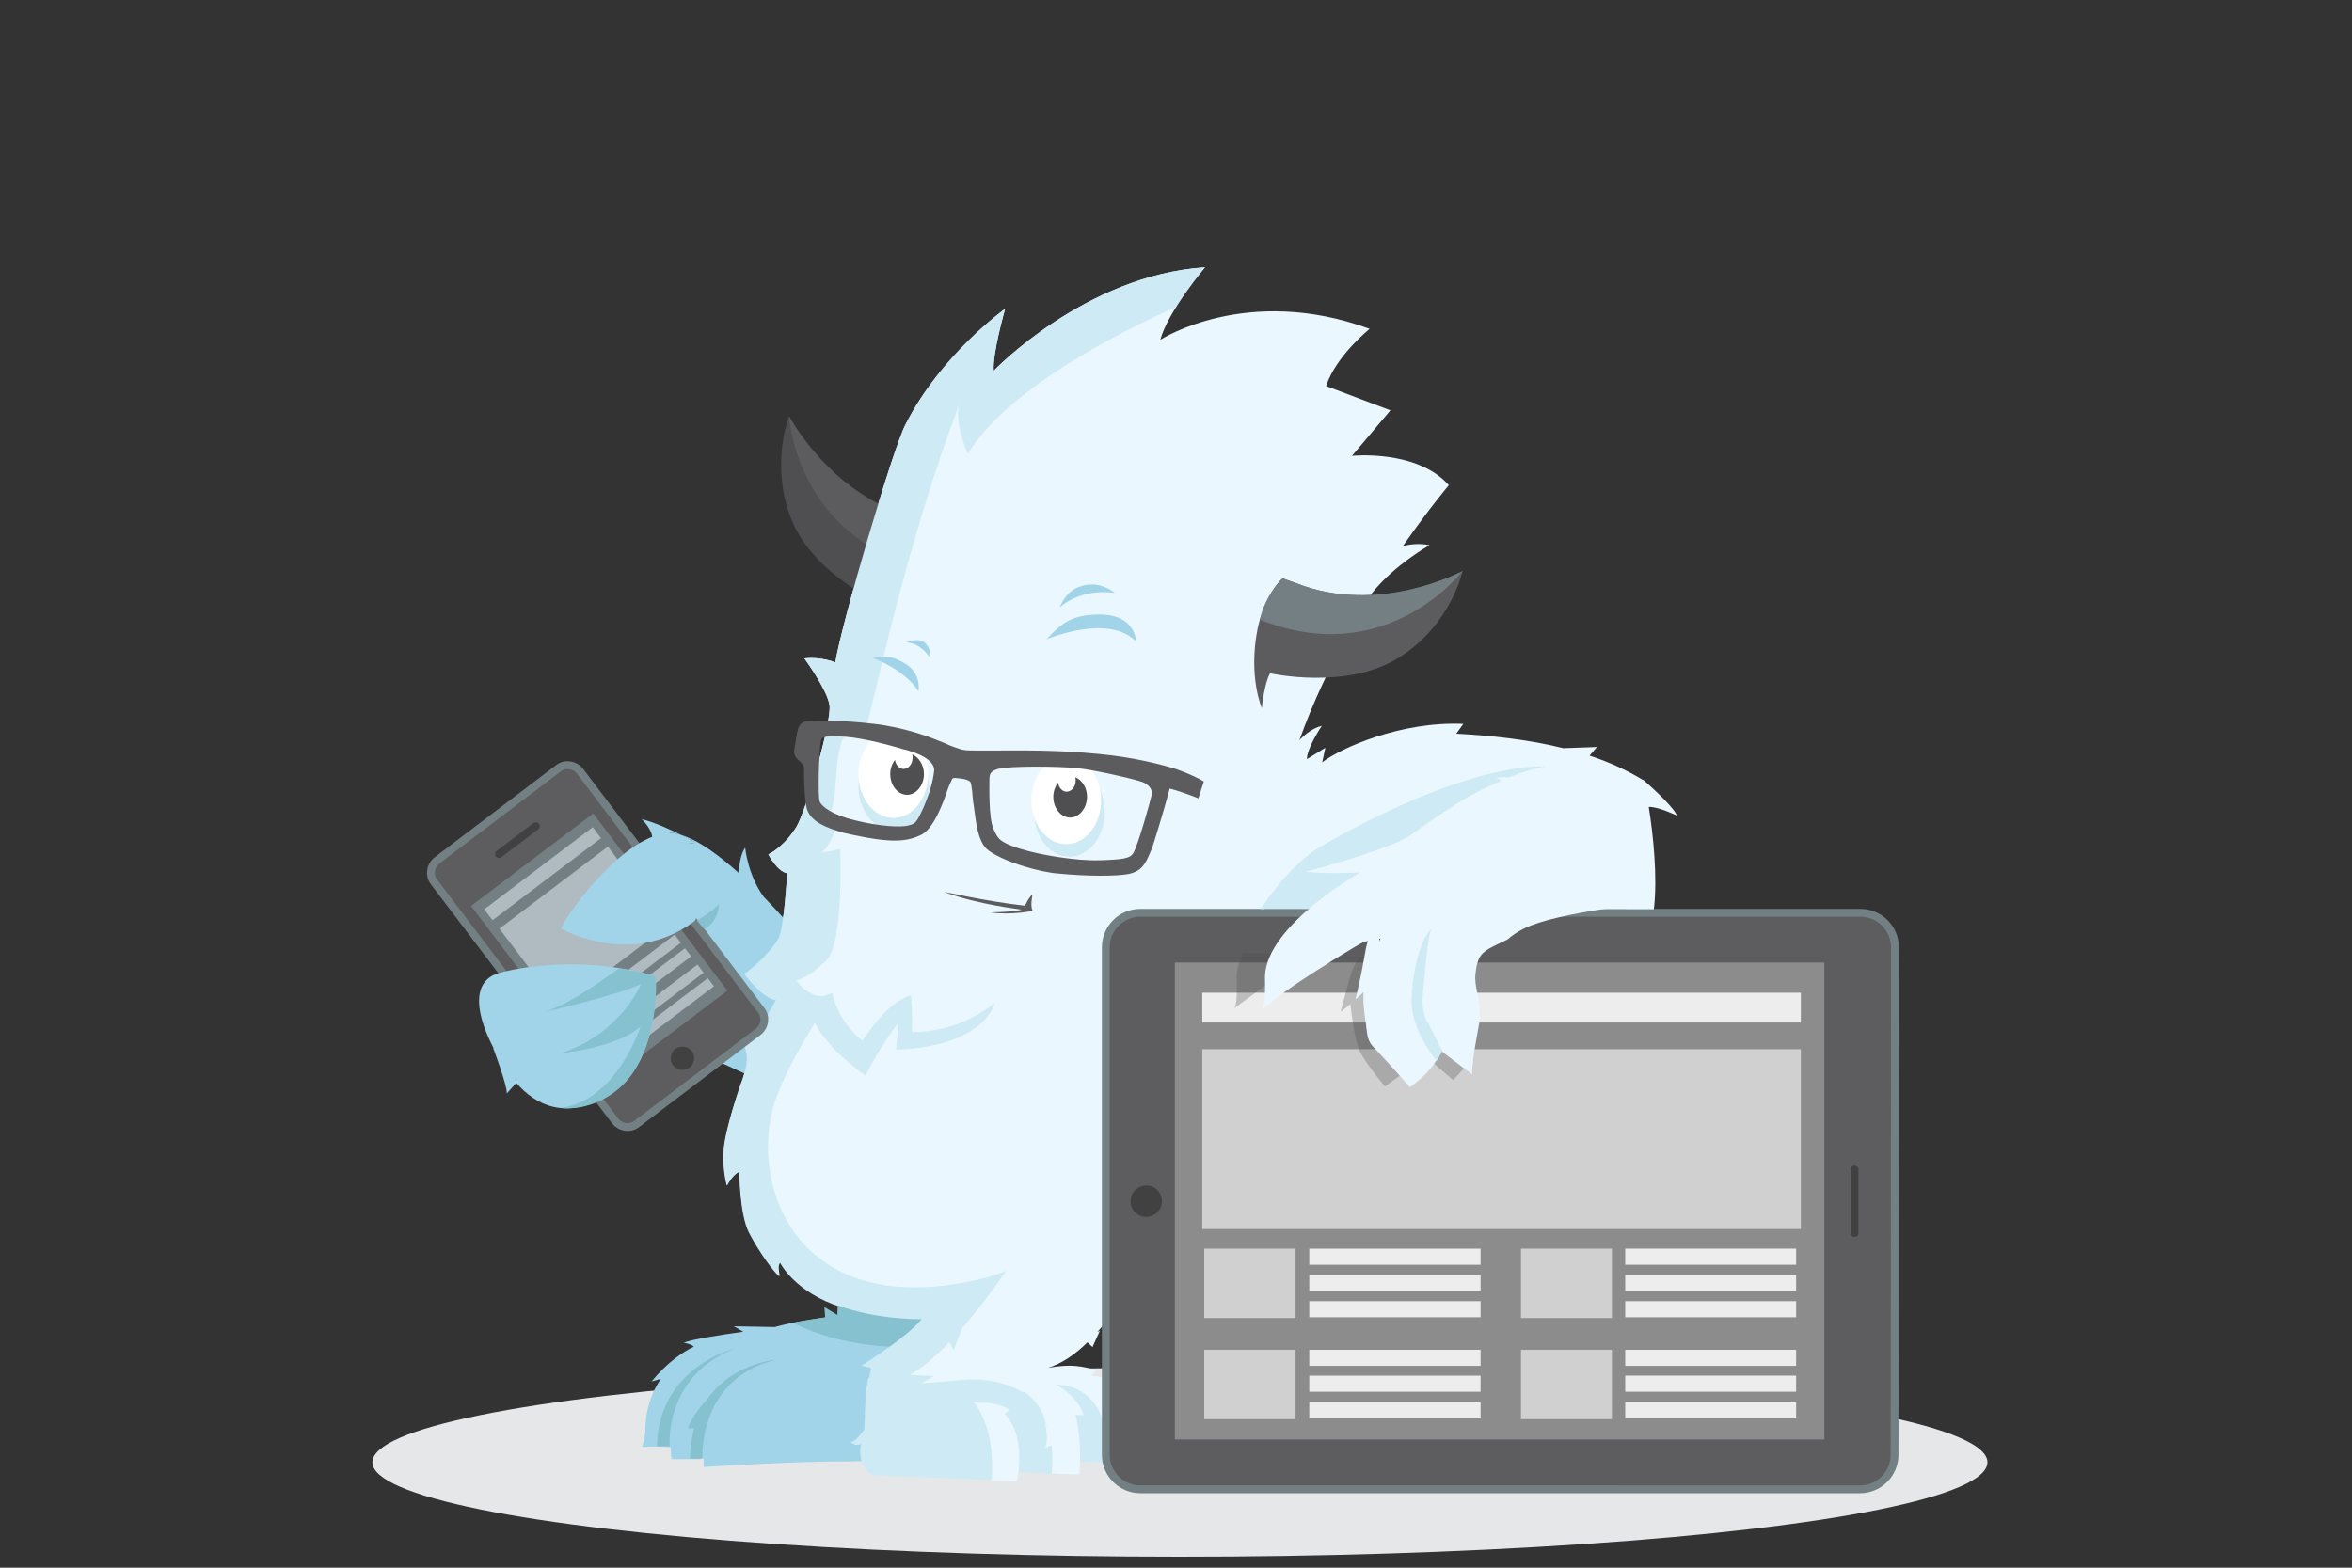 <svg xmlns="http://www.w3.org/2000/svg" xml:space="preserve" id="Layer_1" x="0" y="0" style="enable-background:new 476-176.8 600 400" version="1.1" viewBox="476 -176.8 600 400"><rect x="476" y="-176.8" width="600" height="400" fill="#333333" stroke="none"/><style>.st0{fill:#eaf7fe}.st2{fill:#a1d4e9}.st3{fill:#85c1ce}.st4{fill:#4f4e51}.st5{fill:#5c5b5d}.st6{fill:#cdeaf5}.st7{fill:#5d5c5e}.st8{fill:none;stroke:#738083;stroke-width:2;stroke-miterlimit:10}.st10{fill:#414141}.st11{fill:none;stroke:#414141;stroke-width:2;stroke-linecap:round;stroke-miterlimit:10}.st13{fill:#e9f7fe}.st14{fill:#fff}.st17,.st18{fill:#ededed}.st18{opacity:.7}.st19{opacity:.3;fill:#4f4e51;enable-background:new}</style><path d="M833.9-37.5c6.7-9.6 11.7-15.5 11.7-15.5-8.1-9.2-24.7-7.5-24.7-7.5l9.8-11.6-16.4-6.2c2.5-7.7 11.1-14.6 11.1-14.6-31.4-11.5-53.4 2.8-53.4 2.8 1.9-7.2 11.4-18.5 11.4-18.5-30.6 2-53.9 26.4-53.9 26.4-.4-4.2 2.9-15.8 2.9-15.8S716.1-86.4 707-68.5c-3.2 6.1-16.3 50.7-17.9 60.7 0 0-3.7-1.5-7.9-1 0 0 5.9 8.1 6.4 11.9.7 3.7-6 27.2-8.5 31.2s-5.6 6.2-7.1 6.9c0 0 2.3 4.4 4.8 4.8 0 0-.7 13.9-2.3 16.8s-6.4 7.5-8.7 8.9c0 0 5 5.9 8.4 6 0 0-3.3 6.4-4.6 8.1s-4.4-1.5-4.4-1.5.7 5.3 1.2 7.2c.7 2.3-.4 5.3-.9 7-.7 1.7-4.4 12.7-4.8 17.9-.4 5.2.8 9.2.8 9.2s1.5-2.9 3.2-3.5c0 0 0 10.8 2.5 15.6 2.5 4.8 6.2 9.9 7.7 11.1 0 0-.8-3.7.2-5.4 0 0 2.6 9.2 15.1 11.1 27.2 4 46.8 8.9 78.4-9.4 29.4-17 25.4-79.9 34.9-119.8 4.5-18.6 13.8-36.8 22.6-50.9 5.9-7.3 14.6-12.1 14.6-12.1-2.9-.6-5.6-.1-6.8.2z" class="st0"/><ellipse cx="777" cy="196.3" rx="206" ry="24.1" style="fill:#e6e7e8"/><path d="M639.8 192.4c.4-1.3.7-2.6.8-3.7 0-3.9.7-8.9 4-13.7-1.1.3-2.4.7-2.4.7 4-4.9 8.1-7.6 10.8-8.9-.7-.7-2.6-1-2.6-1 2.3-.9 9.4-2 15.2-2.8l-2.4-1.4 10.4.2c4.8-1.3 10.6-2.3 17.5-2.9-.6-1.1-1.1-5.2-1.1-5.2 6.5-.3 16.1 2 19.1 2.5 1 0 2 3.9 3.2 4 0 0 16.3-9.2 16.5 7.1.2 12.3-.6 24.7-.9 30-4.3-.7-8.5-.9-12.9-1-5.9-.1-11.8-.3-17.6-.3-1.9 0-3.6 0-5.5.1-8.3-.1-25.1.7-36.4 1.4v-2.2l-1.1.2h-7.1l-.2-2v-1c-2.5-.3-4.9-.2-7.3-.1z" class="st2"/><path d="M646.8 192.2c-1 0-2.1 0-3.2.1.3-20.4 20-25.1 20-25.1-17.1 6.6-16.9 22.6-16.8 25zM651.5 187.6c1.2-3.4 4.1-6.5 5-7.5 6.5-9.2 17.7-10 17.7-10-20.3 4.7-19 25.2-19 25.2l-1.1.1H652c.1-3.3.5-5.6 1.1-7.8h-1.6z" class="st3"/><path d="M705.7-45.8c-18.9-6.7-28.4-24.8-28.4-24.8s-5.2 12.9 1 27.3c4.5 10.1 15 16.8 21 19.9 1.7-7.6 3.6-15.2 6.4-22.4z" class="st4"/><path d="M705.7-45.8c-18.9-6.7-28.4-24.8-28.4-24.8s1.4 24.6 24.9 35.5c1-3.7 2.1-7.2 3.5-10.7z" class="st5"/><path d="M677.3 59.1s-2.6-3.1-6.5-7.1c-4.1-5.7-4.7-12.5-4.7-12.5-1.3 1.6-1.6 5.4-1.7 6.4-4.8-4.3-10.2-8.4-14.8-9.7 2.3 1.1 3.9 2 3.9 2s-3.6.6-6.7.6l2.8 50.8 17.6 8.1c.1 0 16.6-25.5 10.1-38.6z" class="st2"/><path d="M649.7 36.2c-3-1.5-7.1-3.3-10-4 0 0 2.9 2.7 2.7 5.2-.1 1.1 2 1.4 4.6 1.4l-.2-3.1c.9 0 1.9.2 2.9.5z" class="st2"/><path d="M649.7 36.2c-1-.3-2-.5-3-.5l.2 3.1c3.2 0 6.7-.6 6.7-.6s-1.7-.9-3.9-2z" class="st2"/><path d="M722.9-61c11-18.5 46.5-34.6 53-37.4 3.3-5.4 7.5-10.2 7.5-10.2-30.6 2-53.9 26.4-53.9 26.4-.4-4.2 2.9-15.8 2.9-15.8S716.1-86.4 707-68.5c-3.2 6.1-16.3 50.7-17.9 60.7 0 0-3.7-1.5-7.9-1 0 0 5.9 8.1 6.4 11.9.7 3.7-6 27.2-8.5 31.2s-5.6 6.2-7.1 6.9c0 0 2.3 4.4 4.8 4.8 0 0-.7 13.9-2.3 16.8s-6.4 7.5-8.7 8.9c0 0 4.8 6.4 8.1 6.7 0 0-3.2 5.9-4.4 7.5-1.2 1.7-4.4-1.5-4.4-1.5s.7 5.3 1.2 7.2c.7 2.3-.4 5.3-.9 7-.7 1.7-4.4 12.7-4.8 17.9-.4 5.2.8 9.2.8 9.2s1.5-2.9 3.2-3.5c0 0 0 10.8 2.5 15.6 2.5 4.8 6.2 9.9 7.7 11.1 0 0-.8-1.9.2-3.5 0 0 3.7 7.6 15.8 11.4 10.4 3.3 18.9 4.6 30.1 1.2 8-2.6 12.7-10.5 12.7-10.5-51.8 16.3-66.3-18.9-60.5-41.3 2.8-10.8 15.3-29.1 15.3-29.1-5.9 1.7-9.2-3.7-9.2-3.7s2.8-.6 7.5-5c4.7-4.5 3.6-28.6 3.6-28.6-2.1.7-4.3.8-4.8.8h-.2.2c.5-.1 1.9-1 4.6-8-.7-.4-1.3-.7-2-1.2-.2-.1-.3-.3-.2-.6 1.7-5.2 1-10.7 2.2-16 .3-1.4.7-3.5 2.1-4.4 1.4-.8 3-.5 4.5-.3 1-3.9 2-8.4 3.3-13.5C710.5-48.6 720.9-74 720.9-74c-1.8 4.7 2 13 2 13z" class="st6"/><path d="M670.2 81c1.3 1.7.9 4.1-.7 5.4L638.4 110c-1.7 1.3-4.1.9-5.4-.7l-46.3-61.1c-1.3-1.7-.9-4.1.7-5.4l31.1-23.6c1.7-1.3 4.1-.9 5.4.7L670.2 81z" class="st7"/><path d="M670.2 81c1.3 1.7.9 4.1-.7 5.4L638.4 110c-1.7 1.3-4.1.9-5.4-.7l-46.3-61.1c-1.3-1.7-.9-4.1.7-5.4l31.1-23.6c1.7-1.3 4.1-.9 5.4.7L670.2 81z" class="st8"/><path d="M609.4 36.9h39.1v56.7h-39.1z" style="fill:#747f84" transform="rotate(142.873 628.922 65.189)"/><path d="M652.5 91.4c1 1.3.7 3.2-.6 4.2-1.3 1-3.2.7-4.2-.6-1-1.3-.7-3.2.6-4.2 1.3-.9 3.2-.7 4.2.6z" class="st10"/><path d="m603.3 41.1 9.4-7.1" class="st11"/><g style="opacity:.5"><path d="m646.341 59.38-27.666 20.944-15.271-20.172 27.666-20.944zM632.44 82.227l-7.814 5.916-4.225-5.582 7.814-5.915zM649.687 63.756l-17.7 13.4-1.57-2.073 17.7-13.4zM652.312 67.218l-17.7 13.4-1.57-2.073 17.7-13.4zM638.252 89.858l-7.813 5.915-4.225-5.581 7.813-5.915zM655.5 71.386l-17.701 13.4-1.57-2.073 17.7-13.4zM658.124 74.849l-17.7 13.4-1.57-2.073 17.7-13.4zM629.317 37.053l-27.666 20.945-2.113-2.79 27.666-20.946z" class="st13"/></g><path d="M653.2 58.2c-16.3 12.3-34.1 1.9-34.1 1.9 2.3-5 16.8-24.3 27.7-24.3-.1-.1 16 6.3 6.4 22.4zM643.2 72.3c-21-6.2-39.3-1-39.3-1-8.6 2-5.9 11.9-2 19.3h-.1s3.5 9.2 3.5 11.6l2.4-2.7c4.8 5.5 12.5 9.8 23.8 3 13.4-8.2 11.7-30.2 11.7-30.2z" class="st2"/><ellipse cx="748.8" cy="30.4" class="st6" rx="9" ry="11.4"/><ellipse cx="704" cy="23.8" class="st6" rx="9" ry="11.4"/><ellipse cx="748" cy="27.4" class="st14" rx="8.9" ry="11.2"/><ellipse cx="703.9" cy="20.7" class="st14" rx="8.9" ry="11.2"/><path d="M708.7 15.7c.1.3.1.6.1.8 0 1.6-1 2.9-2.3 2.9-1.1 0-2-1-2.2-2.3-.7.9-1.2 2.2-1.2 3.6 0 3 2 5.3 4.3 5.3s4.3-2.4 4.3-5.3c0-2.3-1.3-4.3-3-5z" class="st4"/><path d="M783.1 22.6c-3.4-2-7.5-3.3-7.5-3.3-3.9-1.2-10.7-2.9-19.1-3.7-11-1.1-20.4-.9-26.1-.9H725.2c-2.2 0-3.2 0-4.4-.4-.7-.2-1.4-.5-2.5-.9-.4-.2-.7-.3-1.1-.5-2-.8-4.6-1.9-7.7-2.8-3.4-1-6.9-1.8-10.5-2.2-8.3-1-14.1-.8-17-.7-.7 0-1.2.3-1.7.7-.7.7-.9 1.9-1.1 3l-.6 3.7c-.2 1.6.9 2.4 1.8 3.2.6.6.8 1.1.7 2.2 0 .2 0 5.4.5 8.5.4 2.7 2 4.8 8 6.7 1.1.4 2.4.7 3.9 1 10.2 2.2 14 1.7 17.5 0 3.3-1.6 5.7-8.5 6.8-11.7.2-.5.4-1.1.5-1.3.2-.3.3-.6.4-.8.3-.7.3-.7 1.1-.7 1 .1 2 .2 2.6.4 1 .3 1.2.7 1.2.7.2.6.4 2 .5 3.5.1 1 .2 2 .4 3.1l.1.8c.4 3 .9 7.4 3 9.5 1.4 1.4 5.4 3.3 9.8 4.6 3 .9 6 1.6 8.7 1.8 7.2.7 14.6.7 17.8.1 3.3-.7 4.3-2.5 5.6-5.7.2-.5.4-.8.5-1.2l.1-.3s2.6-8.2 4.3-14.6c3.7 1 7.3 2.5 7.3 2.5l1.4-4.3zm-68.8-2.7c-.3 2.6-1.1 5.6-2.7 9.3-1.8 4-2.2 4.2-3.8 4.6-2 .6-7.7.2-13.7-1.3-5.8-1.4-8.5-3.5-9-4.8-.5-1.1-.2-13.1.3-15.4.1-.5.3-.6.3-.7.7-.7 3.5-.6 6.1-.4 5 .4 12.1 2.4 14.7 3.2l.5.1c.2.1.5.1.7.2 4.4 1.3 6.8 3.2 6.6 5.2zm55.5 6.1c-.5 2.2-3.4 12.5-4.6 14.7-.8 1.6-2.8 1.8-8.4 2h-.4c-5.5.2-15-1.3-20-2.9-.2-.1-.5-.1-.7-.2-4.6-1.6-5.1-2.2-6.3-5s-1-10.6-1-12.1v-.1c0-1.6.1-2.4 2.2-3 2.9-.8 15.3-.7 20.2-.2 3.9.4 12.2 2.2 15.9 3.3.6.2 1 .3 1.3.5.6.3 2.1 1.3 1.8 3z" class="st5"/><path d="M750.3 21.5c.1.3.1.6.1.8 0 1.6-1 2.9-2.3 2.9-1.1 0-2-1-2.2-2.3-.7.9-1.2 2.2-1.2 3.6 0 3 2 5.3 4.3 5.3s4.3-2.4 4.3-5.3c0-2.3-1.2-4.2-3-5z" class="st4"/><path d="M743-13.7s15.8-6.7 22.8.6c0 0 0-7.2-9.8-6.9-6.8 0-9.7 2.7-13 6.3zM746.3-21.8s5.1-5 14.1-3.7c0 0-3.5-3.1-8-1.9-2.8.6-4.7 2.4-6.1 5.6zM698.7-8.9s8.1 2.9 11.6 8.5c0 0 .9-4.7-3.6-7.2-3.5-2.1-5.1-1.7-8-1.3zM713.2-9.1s-2.3-3.6-6-3.8c0 0 3.1-1.3 4.6 0 .6.5 1.7 1.7 1.4 3.8z" class="st2"/><path d="M716.9 50.8c-.4-.2 10.1 2.3 20.6 3.5 0 0 .8-2 1.9-2.9 0 0-.7 3.3.1 4.2 0 0-5.6 1.2-10.8.4 0 0 5.9-.1 8-.7-.1-.1-10.6-1.1-19.8-4.5zM803.3-29.2c.7.3 3.1 1.1 3.1 1.1 21.3 8.6 42.7-3 42.7-3s-2.9 13.7-16.1 22C819.8-.6 800-5 800-5c-1.5 2.5-2.1 8.9-2.1 8.9s-3.5-8-1.1-20.2c1.7-8.3 6.1-13.1 6.5-12.9" class="st5"/><path d="M803.3-29.2c.7.3 3.1 1.1 3.1 1.1 21.3 8.6 42.7-3 42.7-3s-19.3 25.4-51.7 12.4c.1 0 .8-5.6 5.9-10.5" style="fill:#747f83"/><path d="M675 77.7s8.2 1.5 13.3-1.2c0 0 1.2 7.1 7.7 12.3 0 0 6.3-10.2 12.4-11.6 0 0 .4 5.1.2 9.3 0 0 11.3.7 21.1-7.4 0 0-2.2 11.1-25.1 11.9 0 0 .6-5.5.4-6.6 0 0-4.8 6.2-8.2 13.2 0 0-11.7-7.9-13.7-15.6 0 0-1 1.2-9.9-.2l1.8-4.1z" class="st6"/><path d="M633.8 70.3s-11.1 8.6-18.8 11.1c0 0 18.6-4.3 24.5-7.1 0 0-5.1 12.6-20.3 17.6 0 0 14.4-1.4 20.2-6.8 0 0-6.1 19.1-20.5 20.8 0 0 8.5 1.4 16-5.9 7.5-7.3 9-22 8.3-27.7 0 0-5.8-1.7-9.4-2zM653.8 58.1s3.7-2.2 5.6-4.2c0 0 .1 4.2-3.7 6.4l-1.9-2.2z" class="st3"/><path d="M852 100.4c2.1-1.8 4.3-.9 3.5-9.1-.6-6.4-5.6-14.1-5.6-14.1M802.9 69.8l-4 1.7 4.7 1.9zM854.7 69.8s10.4-2 13.5-8.5" class="st0"/><path d="M678.3 160.7s13.6 7.6 32.9 5.9l-.2-6.8s-11.1.2-21.3-3.5l-.1 2.4-3.3-2 .2 2.6-8.2 1.4z" class="st3"/><path d="m754.9 174.7-2.5-.1c-9.1-.5-15.2-1.7-24.3-1.3-5.9.3-12.2.6-18.3.8 3.4-2.5 4.8-4.6 8-8.1l1.3 2.2c1-1.5 3.3-5.9 4.3-7.9 5.5-6.8 9.5-12.9 9.5-12.9l-14.1 5c-.7 1.9-1.9 3.7-3.4 5.5-.1.3-.2.6-.3.8-1.2-1.7-2.9-3.1-3.3-.7-.1.4-.1.7-.2 1.1-3 4.5-14.7 11.8-14.7 11.8-.7.5-1.2.7-1.2.7l2.5.7-.5 2.5h-.2c-.2 1.2-.4 2.4-.7 3.5v1l-.3 8.6c-.7 1-2.1 2.9-3.5 3.3 0 0 1.4 1.2 2.7.4l-.2.9s-.9 7.1 4.8 7.2l16.2.6c.9 0 1.5.1 1.5.1l17.4.7.2-2.4 9.9.7 1.7-3.4 15 .5c2.3-15.5-1.8-21.1-7.3-21.8z" class="st6"/><path d="M764.5 190.9c0-1.5-.2-3.2-.4-4.8l1.2.6c-.5-3.2-2.6-6.2-2.9-6.6-1.5-3.3-3.9-5.7-7.9-5.9l1.1-1.5c-3.8-.8-5.8-1.6-12.2-.5 3.5-1.1 7-3.5 10-6.5l1.3 1.2 1.9-4.2-.7.4c2.1-2.4 4.2-4.9 5.9-7.3l2 2.6c1.7-2.9 4.8-13.6 4.8-13.6l-23.4 7.7c-.6.8-1.3 1.7-2.2 2.6l-9.4-9s-5.4 8.1-11.9 15.7c-.7.8-1.7 4.5-2.5 5.9-.6-1-.7-2.3-1.3-1.8-3.3 3.5-6.9 6.6-9.9 8.1l6.3.3c-2 1.1-3.3 1.9-3.3 1.9s.8-.1 10.5-.9c9.7-.9 15.5 3.2 15.5 3.2v-.3c.7.4 3.3 2 5.1 5.9.3.9 1.6 6.6.5 8.5l1.7-.6c.2 2.1.2 4.6 0 7.2l7.1.2s.7-8.5-1-15.2l2 .1c-.9-3.3-3.7-5.7-5.5-6.9-.5-.4-1-.7-1.6-.9 0 0 14.1-1.1 13.4 19.7l2.4.1 6.2.5c-.2-.4-.3-.7-.4-1-1.5-1.4-2.2-3.9-2.4-4.9zm-22.5-6.7c.5 1 .9 2.1 1.2 3.4l-1.2-3.4z" class="st0"/><path d="m732.3 184 1.2-1c-2.1-1.7-5.7-2-7.5-1.9-.6-.1-1-.1-1.7-.2 0 0 5.7 5.5 4.7 20.1l6.3.2c.2 0 2.7-11.6-3-17.2z" class="st0"/><path d="M959.3 194.4c0 4.8-3.9 8.8-8.8 8.8H766.9c-4.8 0-8.8-3.9-8.8-8.8V64.9c0-4.8 3.9-8.8 8.8-8.8h183.7c4.8 0 8.8 3.9 8.8 8.8l-.1 129.5z" class="st7"/><path d="M959.3 194.4c0 4.8-3.9 8.8-8.8 8.8H766.9c-4.8 0-8.8-3.9-8.8-8.8V64.9c0-4.8 3.9-8.8 8.8-8.8h183.7c4.8 0 8.8 3.9 8.8 8.8l-.1 129.5z" class="st8"/><path d="M775.7 68.8h165.7v121.7H775.7z" style="fill:#8c8c8c"/><path d="M772.4 129.7c0 2.2-1.8 4-4 4s-4-1.8-4-4 1.8-4 4-4c2.2-.1 4 1.7 4 4z" class="st10"/><path d="M949.1 121.6v16.2" class="st11"/><path d="M782.7 76.5h152.7v7.6H782.7z" class="st17"/><path d="M782.7 90.9h152.7v45.9H782.7zM783.2 141.8h23.3v17.7h-23.3z" class="st18"/><path d="M810 141.8h43.7v4.1H810zM810 148.5h43.7v4.1H810zM810 155.2h43.7v4.1H810z" class="st17"/><path d="M864 141.8h23.2v17.7H864z" class="st18"/><path d="M890.6 141.8h43.6v4.1h-43.6zM890.6 148.5h43.6v4.1h-43.6zM890.6 155.2h43.6v4.1h-43.6z" class="st17"/><path d="M783.2 167.6h23.3v17.7h-23.3z" class="st18"/><path d="M810 167.6h43.7v4.1H810zM810 174.2h43.7v4.1H810zM810 181h43.7v4.1H810z" class="st17"/><path d="M864 167.6h23.2v17.7H864z" class="st18"/><path d="M890.6 167.6h43.6v4.1h-43.6zM890.6 174.2h43.6v4.1h-43.6zM890.6 181h43.6v4.1h-43.6z" class="st17"/><path d="M896.6 29.1c2.2-.2 7.2 2.2 7.2 2.2-1.1-2.7-8.7-9.2-8.7-9.2v.1c-4.1-2.5-8.7-4.6-13.6-6.2l1.9-2.2-8.6.3c-8.8-2.2-18.2-3.2-27.3-3.7l1.8-2.5c-16-.7-31.3 6.2-36 9.8l.8-3.7-4.7 2.9c0-2.9 3.8-8.5 3.8-8.5-5.4 1.3-9.4 8.5-9.4 8.5l-1.1 4.3.4-.1-5.4 34h16.1l84.1.1c1-8.2-.2-19.3-1.3-26.1-.1 0 0 0 0 0zM812 19.2c-.1.1-.2.1-.4.1l.4-.1z" class="st0"/><path d="m850.7 94.5-4 4.3-6.9-6-10.5 7.6s-4.7-5.6-6.3-8.7-2.5-12.3-2.5-12.3l-2.5 2c2.9-11 2.8-10.8 4.7-13.9 0-.1 27.1-5.4 28 27z" class="st19"/><path d="M853.5 81.8c.2-3.4-1.5-6.8-1.1-10.2.2-1.7.5-3.6 1.6-4.9 1.2-1.3 2.9-2 4.5-2.8.7-.3 1.4-.7 2.1-1 1.2-1.1 2.6-2 4.2-2.8 8.8-4.3 33.1-6.6 33.1-6.6-35-13.5-84.8-.6-84.8-.6-10 6.9-15.1 27.7-15.1 27.7 7.6-6.5 30.7-20.3 31.4-20-1.4 9.6-14.8 9.4 22.1 36.7.2-5 1.4-10.1 2.2-15.1-.1-.1-.2-.3-.2-.4z" class="st0"/><path d="M814.1 38.5c-6.8 3.7-12.1 10.2-16.5 16.6h13.7s4.7-4 11.7-9.3c0 0-8.8.5-13.8-.2 0 0 18.4-4.8 25.9-8.8 9.2-6.5 15.3-10.9 23.6-14.2 0 0 .4-.4-1-.9 0 0 1.6-.4 3.1-.1 0 0 6.6-2.7 9.6-2.8.1-.1-18.2-1.9-56.3 19.7z" class="st6"/><path d="M809.9 66.5c-5.6-.1-11.2 0-16.8-.2-.9 1.9-1.5 3.8-1.6 5.8 0 3.6.2 7.4-.7 8.4l19.1-14z" class="st19"/><path d="M823 45.8s-23.8 13.4-24.3 26.4c0 3.6.2 7.4-.7 8.4l24.9-19 .1-15.8zM828.3 62.1C824 76.7 824 76.3 824.5 84c.2 3.4.4 4.9 2 6.5s9.2 10.1 9.2 10.1 9.1-6.2 8.3-12.5c-2.5-20.4-15.7-26-15.7-26z" class="st0"/><path d="M817.1 67.4c.3-.2 3.8-4.3 12.8-4.9 6.3-.4 0-4.5 0-4.5l-12.1.7" class="st0"/><path d="M824.9 86.9s-1.3-6-1.1-10.5l-2 1.8c3.1-13.2 2.1-13 4-17 2.9-6 3.4 18.8 3.4 18.8" class="st0"/><path d="M839 76.6c.5-4.3.8-11.9 2.1-16.4-.7.8-1.3 1.7-1.8 2.6-1.8 4-3 9.6-3.2 15.3-.4 7.6 6.4 15.8 6.4 15.8s.9-1.4 1.4-2.6l-3.5-6.9s-2-2.2-1.4-7.8z" class="st6"/><script id="bw-fido2-page-script"/></svg>
